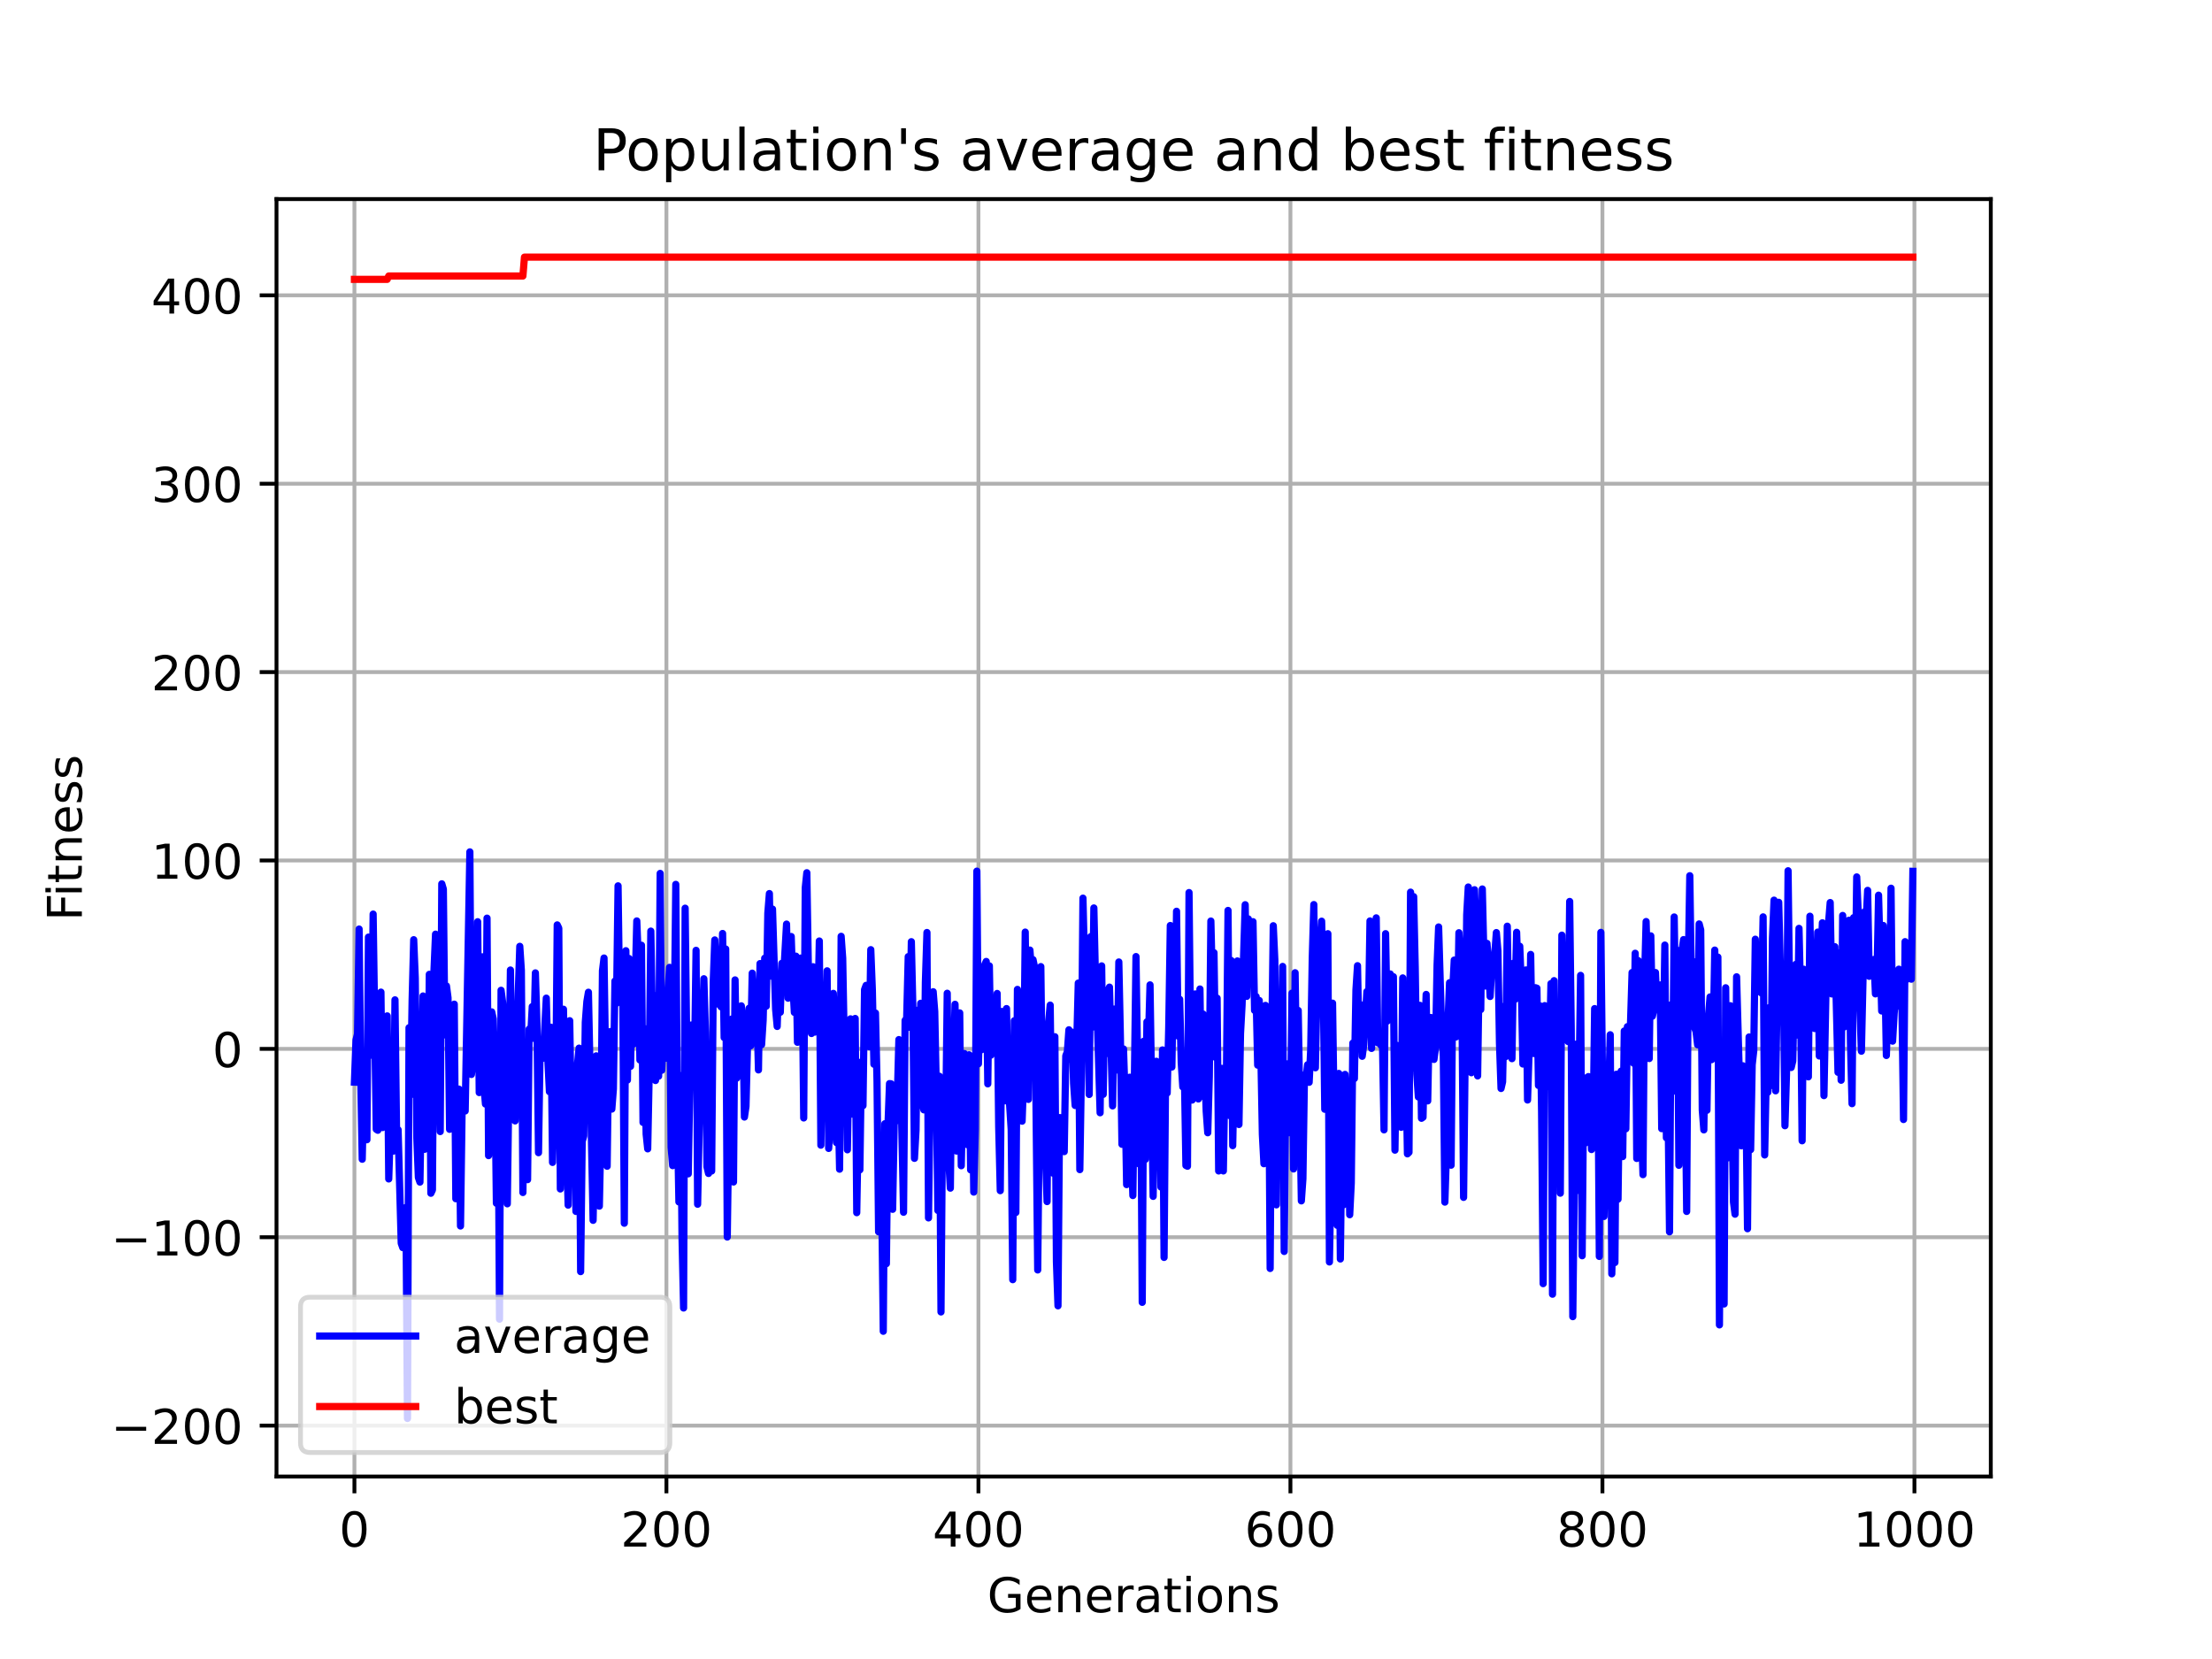 <?xml version="1.0" encoding="utf-8" standalone="no"?>
<!DOCTYPE svg PUBLIC "-//W3C//DTD SVG 1.1//EN"
  "http://www.w3.org/Graphics/SVG/1.1/DTD/svg11.dtd">
<!-- Created with matplotlib (https://matplotlib.org/) -->
<svg height="345.6pt" version="1.1" viewBox="0 0 460.8 345.6" width="460.8pt" xmlns="http://www.w3.org/2000/svg" xmlns:xlink="http://www.w3.org/1999/xlink">
 <defs>
  <style type="text/css">*{stroke-linecap:butt;stroke-linejoin:round;}</style>
 </defs>
 <g id="figure_1">
  <g id="patch_1">
   <path d="M 0 345.6 
L 460.8 345.6 
L 460.8 0 
L 0 0 
z
" style="fill:#ffffff;"/>
  </g>
  <g id="axes_1">
   <g id="patch_2">
    <path d="M 57.6 307.584 
L 414.72 307.584 
L 414.72 41.472 
L 57.6 41.472 
z
" style="fill:#ffffff;"/>
   </g>
   <g id="matplotlib.axis_1">
    <g id="xtick_1">
     <g id="line2d_1">
      <path clip-path="url(#pd016d7fa33)" d="M 73.833 307.584 
L 73.833 41.472 
" style="fill:none;stroke:#b0b0b0;stroke-linecap:square;stroke-width:0.8;"/>
     </g>
     <g id="line2d_2">
      <defs>
       <path d="M 0 0 
L 0 3.5 
" id="m720bd6900e" style="stroke:#000000;stroke-width:0.8;"/>
      </defs>
      <g>
       <use style="stroke:#000000;stroke-width:0.8;" x="73.833" xlink:href="#m720bd6900e" y="307.584"/>
      </g>
     </g>
     <g id="text_1">
      <!-- 0 -->
      <g transform="translate(70.651 322.182)scale(0.1 -0.1)">
       <defs>
        <path d="M 31.781 66.406 
Q 24.172 66.406 20.328 58.906 
Q 16.5 51.422 16.5 36.375 
Q 16.5 21.391 20.328 13.891 
Q 24.172 6.391 31.781 6.391 
Q 39.453 6.391 43.281 13.891 
Q 47.125 21.391 47.125 36.375 
Q 47.125 51.422 43.281 58.906 
Q 39.453 66.406 31.781 66.406 
z
M 31.781 74.219 
Q 44.047 74.219 50.516 64.516 
Q 56.984 54.828 56.984 36.375 
Q 56.984 17.969 50.516 8.266 
Q 44.047 -1.422 31.781 -1.422 
Q 19.531 -1.422 13.062 8.266 
Q 6.594 17.969 6.594 36.375 
Q 6.594 54.828 13.062 64.516 
Q 19.531 74.219 31.781 74.219 
z
" id="DejaVuSans-48"/>
       </defs>
       <use xlink:href="#DejaVuSans-48"/>
      </g>
     </g>
    </g>
    <g id="xtick_2">
     <g id="line2d_3">
      <path clip-path="url(#pd016d7fa33)" d="M 138.829 307.584 
L 138.829 41.472 
" style="fill:none;stroke:#b0b0b0;stroke-linecap:square;stroke-width:0.8;"/>
     </g>
     <g id="line2d_4">
      <g>
       <use style="stroke:#000000;stroke-width:0.8;" x="138.829" xlink:href="#m720bd6900e" y="307.584"/>
      </g>
     </g>
     <g id="text_2">
      <!-- 200 -->
      <g transform="translate(129.285 322.182)scale(0.1 -0.1)">
       <defs>
        <path d="M 19.188 8.297 
L 53.609 8.297 
L 53.609 0 
L 7.328 0 
L 7.328 8.297 
Q 12.938 14.109 22.625 23.891 
Q 32.328 33.688 34.812 36.531 
Q 39.547 41.844 41.422 45.531 
Q 43.312 49.219 43.312 52.781 
Q 43.312 58.594 39.234 62.25 
Q 35.156 65.922 28.609 65.922 
Q 23.969 65.922 18.812 64.312 
Q 13.672 62.703 7.812 59.422 
L 7.812 69.391 
Q 13.766 71.781 18.938 73 
Q 24.125 74.219 28.422 74.219 
Q 39.75 74.219 46.484 68.547 
Q 53.219 62.891 53.219 53.422 
Q 53.219 48.922 51.531 44.891 
Q 49.859 40.875 45.406 35.406 
Q 44.188 33.984 37.641 27.219 
Q 31.109 20.453 19.188 8.297 
z
" id="DejaVuSans-50"/>
       </defs>
       <use xlink:href="#DejaVuSans-50"/>
       <use x="63.623" xlink:href="#DejaVuSans-48"/>
       <use x="127.246" xlink:href="#DejaVuSans-48"/>
      </g>
     </g>
    </g>
    <g id="xtick_3">
     <g id="line2d_5">
      <path clip-path="url(#pd016d7fa33)" d="M 203.825 307.584 
L 203.825 41.472 
" style="fill:none;stroke:#b0b0b0;stroke-linecap:square;stroke-width:0.8;"/>
     </g>
     <g id="line2d_6">
      <g>
       <use style="stroke:#000000;stroke-width:0.8;" x="203.825" xlink:href="#m720bd6900e" y="307.584"/>
      </g>
     </g>
     <g id="text_3">
      <!-- 400 -->
      <g transform="translate(194.281 322.182)scale(0.1 -0.1)">
       <defs>
        <path d="M 37.797 64.312 
L 12.891 25.391 
L 37.797 25.391 
z
M 35.203 72.906 
L 47.609 72.906 
L 47.609 25.391 
L 58.016 25.391 
L 58.016 17.188 
L 47.609 17.188 
L 47.609 0 
L 37.797 0 
L 37.797 17.188 
L 4.891 17.188 
L 4.891 26.703 
z
" id="DejaVuSans-52"/>
       </defs>
       <use xlink:href="#DejaVuSans-52"/>
       <use x="63.623" xlink:href="#DejaVuSans-48"/>
       <use x="127.246" xlink:href="#DejaVuSans-48"/>
      </g>
     </g>
    </g>
    <g id="xtick_4">
     <g id="line2d_7">
      <path clip-path="url(#pd016d7fa33)" d="M 268.82 307.584 
L 268.82 41.472 
" style="fill:none;stroke:#b0b0b0;stroke-linecap:square;stroke-width:0.8;"/>
     </g>
     <g id="line2d_8">
      <g>
       <use style="stroke:#000000;stroke-width:0.8;" x="268.82" xlink:href="#m720bd6900e" y="307.584"/>
      </g>
     </g>
     <g id="text_4">
      <!-- 600 -->
      <g transform="translate(259.277 322.182)scale(0.1 -0.1)">
       <defs>
        <path d="M 33.016 40.375 
Q 26.375 40.375 22.484 35.828 
Q 18.609 31.297 18.609 23.391 
Q 18.609 15.531 22.484 10.953 
Q 26.375 6.391 33.016 6.391 
Q 39.656 6.391 43.531 10.953 
Q 47.406 15.531 47.406 23.391 
Q 47.406 31.297 43.531 35.828 
Q 39.656 40.375 33.016 40.375 
z
M 52.594 71.297 
L 52.594 62.312 
Q 48.875 64.062 45.094 64.984 
Q 41.312 65.922 37.594 65.922 
Q 27.828 65.922 22.672 59.328 
Q 17.531 52.734 16.797 39.406 
Q 19.672 43.656 24.016 45.922 
Q 28.375 48.188 33.594 48.188 
Q 44.578 48.188 50.953 41.516 
Q 57.328 34.859 57.328 23.391 
Q 57.328 12.156 50.688 5.359 
Q 44.047 -1.422 33.016 -1.422 
Q 20.359 -1.422 13.672 8.266 
Q 6.984 17.969 6.984 36.375 
Q 6.984 53.656 15.188 63.938 
Q 23.391 74.219 37.203 74.219 
Q 40.922 74.219 44.703 73.484 
Q 48.484 72.75 52.594 71.297 
z
" id="DejaVuSans-54"/>
       </defs>
       <use xlink:href="#DejaVuSans-54"/>
       <use x="63.623" xlink:href="#DejaVuSans-48"/>
       <use x="127.246" xlink:href="#DejaVuSans-48"/>
      </g>
     </g>
    </g>
    <g id="xtick_5">
     <g id="line2d_9">
      <path clip-path="url(#pd016d7fa33)" d="M 333.816 307.584 
L 333.816 41.472 
" style="fill:none;stroke:#b0b0b0;stroke-linecap:square;stroke-width:0.8;"/>
     </g>
     <g id="line2d_10">
      <g>
       <use style="stroke:#000000;stroke-width:0.8;" x="333.816" xlink:href="#m720bd6900e" y="307.584"/>
      </g>
     </g>
     <g id="text_5">
      <!-- 800 -->
      <g transform="translate(324.273 322.182)scale(0.1 -0.1)">
       <defs>
        <path d="M 31.781 34.625 
Q 24.75 34.625 20.719 30.859 
Q 16.703 27.094 16.703 20.516 
Q 16.703 13.922 20.719 10.156 
Q 24.75 6.391 31.781 6.391 
Q 38.812 6.391 42.859 10.172 
Q 46.922 13.969 46.922 20.516 
Q 46.922 27.094 42.891 30.859 
Q 38.875 34.625 31.781 34.625 
z
M 21.922 38.812 
Q 15.578 40.375 12.031 44.719 
Q 8.5 49.078 8.5 55.328 
Q 8.5 64.062 14.719 69.141 
Q 20.953 74.219 31.781 74.219 
Q 42.672 74.219 48.875 69.141 
Q 55.078 64.062 55.078 55.328 
Q 55.078 49.078 51.531 44.719 
Q 48 40.375 41.703 38.812 
Q 48.828 37.156 52.797 32.312 
Q 56.781 27.484 56.781 20.516 
Q 56.781 9.906 50.312 4.234 
Q 43.844 -1.422 31.781 -1.422 
Q 19.734 -1.422 13.25 4.234 
Q 6.781 9.906 6.781 20.516 
Q 6.781 27.484 10.781 32.312 
Q 14.797 37.156 21.922 38.812 
z
M 18.312 54.391 
Q 18.312 48.734 21.844 45.562 
Q 25.391 42.391 31.781 42.391 
Q 38.141 42.391 41.719 45.562 
Q 45.312 48.734 45.312 54.391 
Q 45.312 60.062 41.719 63.234 
Q 38.141 66.406 31.781 66.406 
Q 25.391 66.406 21.844 63.234 
Q 18.312 60.062 18.312 54.391 
z
" id="DejaVuSans-56"/>
       </defs>
       <use xlink:href="#DejaVuSans-56"/>
       <use x="63.623" xlink:href="#DejaVuSans-48"/>
       <use x="127.246" xlink:href="#DejaVuSans-48"/>
      </g>
     </g>
    </g>
    <g id="xtick_6">
     <g id="line2d_11">
      <path clip-path="url(#pd016d7fa33)" d="M 398.812 307.584 
L 398.812 41.472 
" style="fill:none;stroke:#b0b0b0;stroke-linecap:square;stroke-width:0.8;"/>
     </g>
     <g id="line2d_12">
      <g>
       <use style="stroke:#000000;stroke-width:0.8;" x="398.812" xlink:href="#m720bd6900e" y="307.584"/>
      </g>
     </g>
     <g id="text_6">
      <!-- 1000 -->
      <g transform="translate(386.087 322.182)scale(0.1 -0.1)">
       <defs>
        <path d="M 12.406 8.297 
L 28.516 8.297 
L 28.516 63.922 
L 10.984 60.406 
L 10.984 69.391 
L 28.422 72.906 
L 38.281 72.906 
L 38.281 8.297 
L 54.391 8.297 
L 54.391 0 
L 12.406 0 
z
" id="DejaVuSans-49"/>
       </defs>
       <use xlink:href="#DejaVuSans-49"/>
       <use x="63.623" xlink:href="#DejaVuSans-48"/>
       <use x="127.246" xlink:href="#DejaVuSans-48"/>
       <use x="190.869" xlink:href="#DejaVuSans-48"/>
      </g>
     </g>
    </g>
    <g id="text_7">
     <!-- Generations -->
     <g transform="translate(205.662 335.861)scale(0.1 -0.1)">
      <defs>
       <path d="M 59.516 10.406 
L 59.516 29.984 
L 43.406 29.984 
L 43.406 38.094 
L 69.281 38.094 
L 69.281 6.781 
Q 63.578 2.734 56.688 0.656 
Q 49.812 -1.422 42 -1.422 
Q 24.906 -1.422 15.25 8.562 
Q 5.609 18.562 5.609 36.375 
Q 5.609 54.25 15.25 64.234 
Q 24.906 74.219 42 74.219 
Q 49.125 74.219 55.547 72.453 
Q 61.969 70.703 67.391 67.281 
L 67.391 56.781 
Q 61.922 61.422 55.766 63.766 
Q 49.609 66.109 42.828 66.109 
Q 29.438 66.109 22.719 58.641 
Q 16.016 51.172 16.016 36.375 
Q 16.016 21.625 22.719 14.156 
Q 29.438 6.688 42.828 6.688 
Q 48.047 6.688 52.141 7.594 
Q 56.25 8.5 59.516 10.406 
z
" id="DejaVuSans-71"/>
       <path d="M 56.203 29.594 
L 56.203 25.203 
L 14.891 25.203 
Q 15.484 15.922 20.484 11.062 
Q 25.484 6.203 34.422 6.203 
Q 39.594 6.203 44.453 7.469 
Q 49.312 8.734 54.109 11.281 
L 54.109 2.781 
Q 49.266 0.734 44.188 -0.344 
Q 39.109 -1.422 33.891 -1.422 
Q 20.797 -1.422 13.156 6.188 
Q 5.516 13.812 5.516 26.812 
Q 5.516 40.234 12.766 48.109 
Q 20.016 56 32.328 56 
Q 43.359 56 49.781 48.891 
Q 56.203 41.797 56.203 29.594 
z
M 47.219 32.234 
Q 47.125 39.594 43.094 43.984 
Q 39.062 48.391 32.422 48.391 
Q 24.906 48.391 20.391 44.141 
Q 15.875 39.891 15.188 32.172 
z
" id="DejaVuSans-101"/>
       <path d="M 54.891 33.016 
L 54.891 0 
L 45.906 0 
L 45.906 32.719 
Q 45.906 40.484 42.875 44.328 
Q 39.844 48.188 33.797 48.188 
Q 26.516 48.188 22.312 43.547 
Q 18.109 38.922 18.109 30.906 
L 18.109 0 
L 9.078 0 
L 9.078 54.688 
L 18.109 54.688 
L 18.109 46.188 
Q 21.344 51.125 25.703 53.562 
Q 30.078 56 35.797 56 
Q 45.219 56 50.047 50.172 
Q 54.891 44.344 54.891 33.016 
z
" id="DejaVuSans-110"/>
       <path d="M 41.109 46.297 
Q 39.594 47.172 37.812 47.578 
Q 36.031 48 33.891 48 
Q 26.266 48 22.188 43.047 
Q 18.109 38.094 18.109 28.812 
L 18.109 0 
L 9.078 0 
L 9.078 54.688 
L 18.109 54.688 
L 18.109 46.188 
Q 20.953 51.172 25.484 53.578 
Q 30.031 56 36.531 56 
Q 37.453 56 38.578 55.875 
Q 39.703 55.766 41.062 55.516 
z
" id="DejaVuSans-114"/>
       <path d="M 34.281 27.484 
Q 23.391 27.484 19.188 25 
Q 14.984 22.516 14.984 16.5 
Q 14.984 11.719 18.141 8.906 
Q 21.297 6.109 26.703 6.109 
Q 34.188 6.109 38.703 11.406 
Q 43.219 16.703 43.219 25.484 
L 43.219 27.484 
z
M 52.203 31.203 
L 52.203 0 
L 43.219 0 
L 43.219 8.297 
Q 40.141 3.328 35.547 0.953 
Q 30.953 -1.422 24.312 -1.422 
Q 15.922 -1.422 10.953 3.297 
Q 6 8.016 6 15.922 
Q 6 25.141 12.172 29.828 
Q 18.359 34.516 30.609 34.516 
L 43.219 34.516 
L 43.219 35.406 
Q 43.219 41.609 39.141 45 
Q 35.062 48.391 27.688 48.391 
Q 23 48.391 18.547 47.266 
Q 14.109 46.141 10.016 43.891 
L 10.016 52.203 
Q 14.938 54.109 19.578 55.047 
Q 24.219 56 28.609 56 
Q 40.484 56 46.344 49.844 
Q 52.203 43.703 52.203 31.203 
z
" id="DejaVuSans-97"/>
       <path d="M 18.312 70.219 
L 18.312 54.688 
L 36.812 54.688 
L 36.812 47.703 
L 18.312 47.703 
L 18.312 18.016 
Q 18.312 11.328 20.141 9.422 
Q 21.969 7.516 27.594 7.516 
L 36.812 7.516 
L 36.812 0 
L 27.594 0 
Q 17.188 0 13.234 3.875 
Q 9.281 7.766 9.281 18.016 
L 9.281 47.703 
L 2.688 47.703 
L 2.688 54.688 
L 9.281 54.688 
L 9.281 70.219 
z
" id="DejaVuSans-116"/>
       <path d="M 9.422 54.688 
L 18.406 54.688 
L 18.406 0 
L 9.422 0 
z
M 9.422 75.984 
L 18.406 75.984 
L 18.406 64.594 
L 9.422 64.594 
z
" id="DejaVuSans-105"/>
       <path d="M 30.609 48.391 
Q 23.391 48.391 19.188 42.75 
Q 14.984 37.109 14.984 27.297 
Q 14.984 17.484 19.156 11.844 
Q 23.344 6.203 30.609 6.203 
Q 37.797 6.203 41.984 11.859 
Q 46.188 17.531 46.188 27.297 
Q 46.188 37.016 41.984 42.703 
Q 37.797 48.391 30.609 48.391 
z
M 30.609 56 
Q 42.328 56 49.016 48.375 
Q 55.719 40.766 55.719 27.297 
Q 55.719 13.875 49.016 6.219 
Q 42.328 -1.422 30.609 -1.422 
Q 18.844 -1.422 12.172 6.219 
Q 5.516 13.875 5.516 27.297 
Q 5.516 40.766 12.172 48.375 
Q 18.844 56 30.609 56 
z
" id="DejaVuSans-111"/>
       <path d="M 44.281 53.078 
L 44.281 44.578 
Q 40.484 46.531 36.375 47.5 
Q 32.281 48.484 27.875 48.484 
Q 21.188 48.484 17.844 46.438 
Q 14.5 44.391 14.5 40.281 
Q 14.5 37.156 16.891 35.375 
Q 19.281 33.594 26.516 31.984 
L 29.594 31.297 
Q 39.156 29.25 43.188 25.516 
Q 47.219 21.781 47.219 15.094 
Q 47.219 7.469 41.188 3.016 
Q 35.156 -1.422 24.609 -1.422 
Q 20.219 -1.422 15.453 -0.562 
Q 10.688 0.297 5.422 2 
L 5.422 11.281 
Q 10.406 8.688 15.234 7.391 
Q 20.062 6.109 24.812 6.109 
Q 31.156 6.109 34.562 8.281 
Q 37.984 10.453 37.984 14.406 
Q 37.984 18.062 35.516 20.016 
Q 33.062 21.969 24.703 23.781 
L 21.578 24.516 
Q 13.234 26.266 9.516 29.906 
Q 5.812 33.547 5.812 39.891 
Q 5.812 47.609 11.281 51.797 
Q 16.75 56 26.812 56 
Q 31.781 56 36.172 55.266 
Q 40.578 54.547 44.281 53.078 
z
" id="DejaVuSans-115"/>
      </defs>
      <use xlink:href="#DejaVuSans-71"/>
      <use x="77.49" xlink:href="#DejaVuSans-101"/>
      <use x="139.014" xlink:href="#DejaVuSans-110"/>
      <use x="202.393" xlink:href="#DejaVuSans-101"/>
      <use x="263.916" xlink:href="#DejaVuSans-114"/>
      <use x="305.029" xlink:href="#DejaVuSans-97"/>
      <use x="366.309" xlink:href="#DejaVuSans-116"/>
      <use x="405.518" xlink:href="#DejaVuSans-105"/>
      <use x="433.301" xlink:href="#DejaVuSans-111"/>
      <use x="494.482" xlink:href="#DejaVuSans-110"/>
      <use x="557.861" xlink:href="#DejaVuSans-115"/>
     </g>
    </g>
   </g>
   <g id="matplotlib.axis_2">
    <g id="ytick_1">
     <g id="line2d_13">
      <path clip-path="url(#pd016d7fa33)" d="M 57.6 296.981 
L 414.72 296.981 
" style="fill:none;stroke:#b0b0b0;stroke-linecap:square;stroke-width:0.8;"/>
     </g>
     <g id="line2d_14">
      <defs>
       <path d="M 0 0 
L -3.5 0 
" id="mafd2d6b81b" style="stroke:#000000;stroke-width:0.8;"/>
      </defs>
      <g>
       <use style="stroke:#000000;stroke-width:0.8;" x="57.6" xlink:href="#mafd2d6b81b" y="296.981"/>
      </g>
     </g>
     <g id="text_8">
      <!-- −200 -->
      <g transform="translate(23.133 300.78)scale(0.1 -0.1)">
       <defs>
        <path d="M 10.594 35.5 
L 73.188 35.5 
L 73.188 27.203 
L 10.594 27.203 
z
" id="DejaVuSans-8722"/>
       </defs>
       <use xlink:href="#DejaVuSans-8722"/>
       <use x="83.789" xlink:href="#DejaVuSans-50"/>
       <use x="147.412" xlink:href="#DejaVuSans-48"/>
       <use x="211.035" xlink:href="#DejaVuSans-48"/>
      </g>
     </g>
    </g>
    <g id="ytick_2">
     <g id="line2d_15">
      <path clip-path="url(#pd016d7fa33)" d="M 57.6 257.738 
L 414.72 257.738 
" style="fill:none;stroke:#b0b0b0;stroke-linecap:square;stroke-width:0.8;"/>
     </g>
     <g id="line2d_16">
      <g>
       <use style="stroke:#000000;stroke-width:0.8;" x="57.6" xlink:href="#mafd2d6b81b" y="257.738"/>
      </g>
     </g>
     <g id="text_9">
      <!-- −100 -->
      <g transform="translate(23.133 261.537)scale(0.1 -0.1)">
       <use xlink:href="#DejaVuSans-8722"/>
       <use x="83.789" xlink:href="#DejaVuSans-49"/>
       <use x="147.412" xlink:href="#DejaVuSans-48"/>
       <use x="211.035" xlink:href="#DejaVuSans-48"/>
      </g>
     </g>
    </g>
    <g id="ytick_3">
     <g id="line2d_17">
      <path clip-path="url(#pd016d7fa33)" d="M 57.6 218.495 
L 414.72 218.495 
" style="fill:none;stroke:#b0b0b0;stroke-linecap:square;stroke-width:0.8;"/>
     </g>
     <g id="line2d_18">
      <g>
       <use style="stroke:#000000;stroke-width:0.8;" x="57.6" xlink:href="#mafd2d6b81b" y="218.495"/>
      </g>
     </g>
     <g id="text_10">
      <!-- 0 -->
      <g transform="translate(44.237 222.294)scale(0.1 -0.1)">
       <use xlink:href="#DejaVuSans-48"/>
      </g>
     </g>
    </g>
    <g id="ytick_4">
     <g id="line2d_19">
      <path clip-path="url(#pd016d7fa33)" d="M 57.6 179.252 
L 414.72 179.252 
" style="fill:none;stroke:#b0b0b0;stroke-linecap:square;stroke-width:0.8;"/>
     </g>
     <g id="line2d_20">
      <g>
       <use style="stroke:#000000;stroke-width:0.8;" x="57.6" xlink:href="#mafd2d6b81b" y="179.252"/>
      </g>
     </g>
     <g id="text_11">
      <!-- 100 -->
      <g transform="translate(31.512 183.051)scale(0.1 -0.1)">
       <use xlink:href="#DejaVuSans-49"/>
       <use x="63.623" xlink:href="#DejaVuSans-48"/>
       <use x="127.246" xlink:href="#DejaVuSans-48"/>
      </g>
     </g>
    </g>
    <g id="ytick_5">
     <g id="line2d_21">
      <path clip-path="url(#pd016d7fa33)" d="M 57.6 140.009 
L 414.72 140.009 
" style="fill:none;stroke:#b0b0b0;stroke-linecap:square;stroke-width:0.8;"/>
     </g>
     <g id="line2d_22">
      <g>
       <use style="stroke:#000000;stroke-width:0.8;" x="57.6" xlink:href="#mafd2d6b81b" y="140.009"/>
      </g>
     </g>
     <g id="text_12">
      <!-- 200 -->
      <g transform="translate(31.512 143.808)scale(0.1 -0.1)">
       <use xlink:href="#DejaVuSans-50"/>
       <use x="63.623" xlink:href="#DejaVuSans-48"/>
       <use x="127.246" xlink:href="#DejaVuSans-48"/>
      </g>
     </g>
    </g>
    <g id="ytick_6">
     <g id="line2d_23">
      <path clip-path="url(#pd016d7fa33)" d="M 57.6 100.766 
L 414.72 100.766 
" style="fill:none;stroke:#b0b0b0;stroke-linecap:square;stroke-width:0.8;"/>
     </g>
     <g id="line2d_24">
      <g>
       <use style="stroke:#000000;stroke-width:0.8;" x="57.6" xlink:href="#mafd2d6b81b" y="100.766"/>
      </g>
     </g>
     <g id="text_13">
      <!-- 300 -->
      <g transform="translate(31.512 104.565)scale(0.1 -0.1)">
       <defs>
        <path d="M 40.578 39.312 
Q 47.656 37.797 51.625 33 
Q 55.609 28.219 55.609 21.188 
Q 55.609 10.406 48.188 4.484 
Q 40.766 -1.422 27.094 -1.422 
Q 22.516 -1.422 17.656 -0.516 
Q 12.797 0.391 7.625 2.203 
L 7.625 11.719 
Q 11.719 9.328 16.594 8.109 
Q 21.484 6.891 26.812 6.891 
Q 36.078 6.891 40.938 10.547 
Q 45.797 14.203 45.797 21.188 
Q 45.797 27.641 41.281 31.266 
Q 36.766 34.906 28.719 34.906 
L 20.219 34.906 
L 20.219 43.016 
L 29.109 43.016 
Q 36.375 43.016 40.234 45.922 
Q 44.094 48.828 44.094 54.297 
Q 44.094 59.906 40.109 62.906 
Q 36.141 65.922 28.719 65.922 
Q 24.656 65.922 20.016 65.031 
Q 15.375 64.156 9.812 62.312 
L 9.812 71.094 
Q 15.438 72.656 20.344 73.438 
Q 25.25 74.219 29.594 74.219 
Q 40.828 74.219 47.359 69.109 
Q 53.906 64.016 53.906 55.328 
Q 53.906 49.266 50.438 45.094 
Q 46.969 40.922 40.578 39.312 
z
" id="DejaVuSans-51"/>
       </defs>
       <use xlink:href="#DejaVuSans-51"/>
       <use x="63.623" xlink:href="#DejaVuSans-48"/>
       <use x="127.246" xlink:href="#DejaVuSans-48"/>
      </g>
     </g>
    </g>
    <g id="ytick_7">
     <g id="line2d_25">
      <path clip-path="url(#pd016d7fa33)" d="M 57.6 61.523 
L 414.72 61.523 
" style="fill:none;stroke:#b0b0b0;stroke-linecap:square;stroke-width:0.8;"/>
     </g>
     <g id="line2d_26">
      <g>
       <use style="stroke:#000000;stroke-width:0.8;" x="57.6" xlink:href="#mafd2d6b81b" y="61.523"/>
      </g>
     </g>
     <g id="text_14">
      <!-- 400 -->
      <g transform="translate(31.512 65.322)scale(0.1 -0.1)">
       <use xlink:href="#DejaVuSans-52"/>
       <use x="63.623" xlink:href="#DejaVuSans-48"/>
       <use x="127.246" xlink:href="#DejaVuSans-48"/>
      </g>
     </g>
    </g>
    <g id="text_15">
     <!-- Fitness -->
     <g transform="translate(17.053 191.845)rotate(-90)scale(0.1 -0.1)">
      <defs>
       <path d="M 9.812 72.906 
L 51.703 72.906 
L 51.703 64.594 
L 19.672 64.594 
L 19.672 43.109 
L 48.578 43.109 
L 48.578 34.812 
L 19.672 34.812 
L 19.672 0 
L 9.812 0 
z
" id="DejaVuSans-70"/>
      </defs>
      <use xlink:href="#DejaVuSans-70"/>
      <use x="50.27" xlink:href="#DejaVuSans-105"/>
      <use x="78.053" xlink:href="#DejaVuSans-116"/>
      <use x="117.262" xlink:href="#DejaVuSans-110"/>
      <use x="180.641" xlink:href="#DejaVuSans-101"/>
      <use x="242.164" xlink:href="#DejaVuSans-115"/>
      <use x="294.264" xlink:href="#DejaVuSans-115"/>
     </g>
    </g>
   </g>
   <g id="line2d_27">
    <path clip-path="url(#pd016d7fa33)" d="M 73.833 225.429 
L 74.158 216.657 
L 74.483 215.41 
L 74.808 193.538 
L 75.133 223.823 
L 75.458 241.49 
L 75.783 226.706 
L 76.108 222.224 
L 76.433 237.429 
L 76.758 195.218 
L 77.083 200.34 
L 77.408 219.812 
L 77.732 190.421 
L 78.382 235.243 
L 78.707 235.455 
L 79.357 206.677 
L 79.682 234.896 
L 80.332 215.786 
L 80.657 211.627 
L 80.982 245.596 
L 81.307 235.543 
L 81.632 229.064 
L 81.957 239.792 
L 82.282 208.288 
L 82.607 235.322 
L 82.932 235.344 
L 83.582 258.985 
L 83.907 259.907 
L 84.232 258.483 
L 84.557 251.53 
L 84.882 295.488 
L 85.207 214.089 
L 85.532 228.08 
L 85.857 208.159 
L 86.182 195.76 
L 86.507 203.751 
L 86.832 237.048 
L 87.157 245.3 
L 87.482 246.25 
L 88.132 207.479 
L 88.457 239.42 
L 88.782 239.128 
L 89.107 237.64 
L 89.432 202.974 
L 89.757 248.579 
L 90.082 247.892 
L 90.407 202.146 
L 90.732 194.602 
L 91.382 217.57 
L 91.707 235.724 
L 92.032 184.115 
L 92.357 185.217 
L 92.682 215.59 
L 93.007 205.39 
L 93.331 207.845 
L 93.656 235.256 
L 93.981 212.337 
L 94.306 226.125 
L 94.631 209.187 
L 94.956 249.715 
L 95.281 235.335 
L 95.606 226.886 
L 95.931 255.399 
L 96.256 231.572 
L 96.581 228.163 
L 96.906 231.436 
L 97.881 177.461 
L 98.206 223.829 
L 98.531 221.457 
L 98.856 206.841 
L 99.181 216.068 
L 99.506 192.013 
L 99.831 227.606 
L 100.156 200.477 
L 100.481 199.325 
L 100.806 226.22 
L 101.131 229.991 
L 101.456 191.267 
L 101.781 240.735 
L 102.106 218.557 
L 102.431 210.792 
L 102.756 212.26 
L 103.081 223.192 
L 103.406 250.655 
L 103.731 222.431 
L 104.056 274.805 
L 104.381 206.294 
L 104.706 208.778 
L 105.031 213.668 
L 105.356 212.878 
L 105.681 250.775 
L 106.331 202.076 
L 106.656 226.699 
L 106.981 209.227 
L 107.306 233.506 
L 107.956 206.99 
L 108.281 197.138 
L 108.606 202.127 
L 108.931 248.421 
L 109.255 220.024 
L 109.58 228.885 
L 109.905 245.741 
L 110.23 214.383 
L 110.555 215.701 
L 110.88 209.691 
L 111.205 216.31 
L 111.53 202.67 
L 111.855 213.196 
L 112.18 240.125 
L 112.505 218.988 
L 112.83 220.571 
L 113.155 220.437 
L 113.805 207.932 
L 114.13 220.786 
L 114.455 227.418 
L 114.78 213.996 
L 115.105 242.152 
L 115.43 229.266 
L 115.755 229.098 
L 116.08 192.675 
L 116.405 193.363 
L 116.73 247.682 
L 117.055 216.995 
L 117.38 210.243 
L 117.705 227.149 
L 118.355 251.051 
L 118.68 212.63 
L 119.005 231.785 
L 119.33 240.589 
L 119.655 233.851 
L 119.98 252.361 
L 120.305 221.692 
L 120.63 218.347 
L 120.955 264.902 
L 121.28 237.778 
L 121.605 236.644 
L 121.93 212.955 
L 122.255 208.634 
L 122.58 206.704 
L 123.555 254.216 
L 124.205 219.95 
L 124.53 246.829 
L 124.855 251.262 
L 125.179 235.787 
L 125.504 202.219 
L 125.829 199.575 
L 126.479 242.951 
L 126.804 218.049 
L 127.129 214.894 
L 127.454 231.042 
L 127.779 226.85 
L 128.104 204.369 
L 128.429 209.009 
L 128.754 184.536 
L 129.079 208.784 
L 129.404 200.844 
L 129.729 205.654 
L 130.054 254.824 
L 130.379 198.048 
L 130.704 224.999 
L 131.029 199.671 
L 131.354 222.138 
L 131.679 206.724 
L 132.004 217.481 
L 132.654 191.848 
L 132.979 200.139 
L 133.304 220.817 
L 133.629 196.906 
L 133.954 233.824 
L 134.279 214.274 
L 134.604 236.265 
L 134.929 239.327 
L 135.254 222.772 
L 135.579 193.968 
L 135.904 212.311 
L 136.229 207.325 
L 136.554 225.091 
L 136.879 215.729 
L 137.204 224.193 
L 137.529 181.947 
L 137.854 222.959 
L 138.504 208.657 
L 138.829 220.441 
L 139.154 206.812 
L 139.479 201.518 
L 139.804 238.983 
L 140.129 242.821 
L 140.779 184.231 
L 141.103 232.789 
L 141.428 250.382 
L 141.753 224.055 
L 142.078 257.729 
L 142.403 272.479 
L 142.728 189.192 
L 143.378 244.53 
L 143.703 225.796 
L 144.028 213.528 
L 144.353 222.558 
L 144.678 221.017 
L 145.003 197.97 
L 145.328 250.863 
L 145.978 219.148 
L 146.303 214.917 
L 146.628 203.893 
L 146.953 214.995 
L 147.278 243.081 
L 147.603 244.454 
L 147.928 235.961 
L 148.253 243.938 
L 148.578 204.629 
L 148.903 195.807 
L 149.553 209.166 
L 149.878 203.322 
L 150.203 209.735 
L 150.528 194.461 
L 150.853 216.146 
L 151.178 197.695 
L 151.503 257.695 
L 151.828 233.828 
L 152.153 235.296 
L 152.478 212.272 
L 152.803 246.234 
L 153.128 204.133 
L 153.453 224.615 
L 153.778 214.782 
L 154.103 211.163 
L 154.428 209.536 
L 154.753 212.663 
L 155.078 232.698 
L 155.403 230.466 
L 155.728 217.465 
L 156.053 210.039 
L 156.378 217.863 
L 156.703 202.729 
L 157.027 208.499 
L 157.352 206.983 
L 157.677 210.594 
L 158.002 222.882 
L 158.327 200.734 
L 158.652 217.633 
L 158.977 212.53 
L 159.302 199.609 
L 159.627 209.61 
L 159.952 190.212 
L 160.277 186.147 
L 160.602 203.331 
L 160.927 189.377 
L 161.577 210.276 
L 161.902 213.827 
L 162.227 203.906 
L 162.552 210.869 
L 162.877 200.678 
L 163.202 203.904 
L 163.852 192.505 
L 164.177 207.942 
L 164.502 196.215 
L 164.827 195.096 
L 165.152 205.056 
L 165.477 210.901 
L 165.802 199.181 
L 166.127 217.126 
L 166.452 200.218 
L 166.777 199.593 
L 167.102 201.88 
L 167.427 232.889 
L 167.752 184.92 
L 168.077 181.805 
L 168.402 202.102 
L 168.727 212.439 
L 169.052 215.299 
L 169.377 201.389 
L 169.702 215.014 
L 170.027 208.338 
L 170.352 211.911 
L 170.677 196.031 
L 171.002 238.562 
L 171.327 216.611 
L 171.652 217.404 
L 171.977 215.365 
L 172.302 202.24 
L 172.627 239.236 
L 172.951 234.118 
L 173.276 230.952 
L 173.601 206.936 
L 173.926 213.646 
L 174.251 238.025 
L 174.576 228.171 
L 174.901 243.563 
L 175.226 195.05 
L 175.551 199.635 
L 175.876 217.451 
L 176.201 214.421 
L 176.526 239.523 
L 176.851 220.351 
L 177.176 212.244 
L 177.501 232.081 
L 177.826 228.269 
L 178.151 212.167 
L 178.476 252.623 
L 178.801 233.819 
L 179.126 243.7 
L 179.451 221.202 
L 179.776 230.328 
L 180.101 206.145 
L 180.426 205.271 
L 180.751 213.687 
L 181.076 218.066 
L 181.401 197.834 
L 181.726 206.189 
L 182.051 221.696 
L 182.376 211.033 
L 182.701 225.303 
L 183.026 256.614 
L 183.351 239.432 
L 183.676 249.869 
L 184.001 277.329 
L 184.326 234.097 
L 184.651 263.246 
L 184.976 234.599 
L 185.301 225.733 
L 185.626 225.775 
L 185.951 251.92 
L 186.276 234.225 
L 186.601 232.898 
L 186.926 228.757 
L 187.251 216.565 
L 187.576 221.144 
L 188.226 252.532 
L 188.55 212.569 
L 188.875 212.14 
L 189.2 199.282 
L 189.525 214.007 
L 189.85 196.172 
L 190.175 210.374 
L 190.5 241.305 
L 190.825 235.442 
L 191.15 210.449 
L 191.475 225.884 
L 191.8 209.009 
L 192.125 229.35 
L 192.45 231.197 
L 192.775 204.591 
L 193.1 194.256 
L 193.425 253.709 
L 193.75 228.672 
L 194.075 212.492 
L 194.4 206.597 
L 194.725 210.733 
L 195.05 226.797 
L 195.375 252.158 
L 195.7 224.198 
L 196.025 273.302 
L 196.35 232.299 
L 196.675 239.13 
L 197 234.257 
L 197.325 206.916 
L 197.65 241.976 
L 197.975 247.514 
L 198.3 218.727 
L 198.625 221.877 
L 198.95 209.213 
L 199.275 239.787 
L 199.6 221.964 
L 199.925 211.006 
L 200.25 242.844 
L 200.575 227.643 
L 200.9 219.476 
L 201.225 221.25 
L 201.55 238.472 
L 201.875 219.729 
L 202.2 243.708 
L 202.525 220.936 
L 202.85 248.333 
L 203.175 235.306 
L 203.5 181.472 
L 203.825 221.616 
L 204.15 207.794 
L 204.474 218.679 
L 204.799 216.172 
L 205.124 200.989 
L 205.449 200.288 
L 205.774 225.785 
L 206.099 201.207 
L 206.424 219.81 
L 206.749 213.854 
L 207.074 210.529 
L 207.399 212.153 
L 207.724 206.956 
L 208.049 234.795 
L 208.374 248.038 
L 208.699 210.71 
L 209.024 215.504 
L 209.349 229.317 
L 209.674 210.105 
L 209.999 227.614 
L 210.324 230.163 
L 210.649 235.284 
L 210.974 266.577 
L 211.299 212.637 
L 211.624 252.583 
L 211.949 206.111 
L 212.274 219.844 
L 212.599 206.837 
L 212.924 233.563 
L 213.249 224.31 
L 213.574 194.172 
L 213.899 220.012 
L 214.224 229.026 
L 214.549 197.92 
L 214.874 202.089 
L 215.199 199.913 
L 215.524 201.498 
L 216.174 264.556 
L 216.824 201.364 
L 217.149 228.136 
L 217.799 240.603 
L 218.124 250.31 
L 218.449 212.966 
L 218.774 209.386 
L 219.099 236.196 
L 219.424 244.421 
L 219.749 215.965 
L 220.074 262.872 
L 220.398 272.025 
L 220.723 232.816 
L 221.048 232.855 
L 221.698 239.905 
L 222.023 219.933 
L 222.348 219.112 
L 222.673 214.525 
L 222.998 220.676 
L 223.323 215.019 
L 223.648 225.703 
L 223.973 230.294 
L 224.623 204.79 
L 224.948 243.655 
L 225.273 223.412 
L 225.598 187.101 
L 225.923 200.39 
L 226.248 196.101 
L 226.573 205.97 
L 226.898 227.999 
L 227.223 195.108 
L 227.548 213.986 
L 227.873 189.143 
L 228.198 203.547 
L 228.523 210.149 
L 229.173 231.809 
L 229.498 201.21 
L 229.823 227.973 
L 230.148 206.28 
L 230.473 216.544 
L 230.798 219.461 
L 231.123 205.637 
L 231.773 230.377 
L 232.098 210.203 
L 232.423 210.729 
L 232.748 222.895 
L 233.073 200.397 
L 233.398 216.06 
L 233.723 238.374 
L 234.048 218.517 
L 234.373 228.459 
L 234.698 246.776 
L 235.023 231.594 
L 235.348 224.405 
L 235.673 239.409 
L 235.998 249.055 
L 236.647 199.272 
L 237.297 242.474 
L 237.622 222.008 
L 237.947 271.304 
L 238.272 216.902 
L 238.597 241.513 
L 238.922 212.87 
L 239.247 216.43 
L 239.572 205.166 
L 240.222 249.225 
L 240.547 223.989 
L 240.872 221.084 
L 241.197 232.169 
L 241.522 225.311 
L 241.847 247.278 
L 242.172 218.72 
L 242.497 261.941 
L 242.822 222.786 
L 243.147 227.693 
L 243.472 213.86 
L 243.797 192.798 
L 244.122 222.284 
L 244.447 202.936 
L 244.772 215.271 
L 245.097 189.832 
L 245.422 215.834 
L 245.747 208.17 
L 246.072 221.411 
L 246.397 226.423 
L 246.722 223.127 
L 247.047 242.783 
L 247.372 242.947 
L 247.697 185.936 
L 248.022 216.617 
L 248.347 229.162 
L 248.672 213.781 
L 248.997 207.054 
L 249.322 221.07 
L 249.647 228.935 
L 249.972 206.026 
L 250.297 228.37 
L 250.622 211.245 
L 251.272 231.476 
L 251.597 235.975 
L 251.922 224.243 
L 252.246 191.871 
L 252.571 205.232 
L 252.896 198.463 
L 253.221 220.279 
L 253.546 207.936 
L 253.871 243.932 
L 254.521 222.558 
L 254.846 243.929 
L 255.171 223.796 
L 255.496 223.415 
L 255.821 189.66 
L 256.146 232.389 
L 256.471 200.079 
L 256.796 238.659 
L 257.121 221.816 
L 257.446 228.119 
L 257.771 200.18 
L 258.096 234.253 
L 258.421 215.337 
L 258.746 209.356 
L 259.396 188.469 
L 259.721 207.565 
L 260.046 191.421 
L 260.371 200.625 
L 260.696 194.898 
L 261.021 192.005 
L 261.346 210.487 
L 261.671 207.597 
L 261.996 221.89 
L 262.321 208.417 
L 262.646 218.765 
L 262.971 236.315 
L 263.296 242.423 
L 263.621 209.444 
L 263.946 221.147 
L 264.271 217.816 
L 264.596 264.247 
L 264.921 216.944 
L 265.246 192.849 
L 265.571 200.038 
L 265.896 250.994 
L 266.221 207.11 
L 266.546 237.379 
L 267.196 201.328 
L 267.521 260.701 
L 267.846 225.817 
L 268.17 221.62 
L 268.495 235.956 
L 268.82 233.831 
L 269.145 206.89 
L 269.47 243.513 
L 269.795 202.642 
L 270.12 224.672 
L 270.445 210.496 
L 271.095 250.165 
L 271.42 245.565 
L 271.745 223.902 
L 272.07 224.805 
L 272.395 221.806 
L 272.72 225.463 
L 273.045 218.612 
L 273.37 199.461 
L 273.695 188.439 
L 274.02 222.44 
L 274.345 206.642 
L 274.67 207.269 
L 274.995 197.435 
L 275.32 191.902 
L 275.645 204.002 
L 275.97 231.077 
L 276.295 229.837 
L 276.62 194.507 
L 276.945 262.889 
L 277.27 244.235 
L 277.595 208.976 
L 277.92 231.664 
L 278.245 225.442 
L 278.57 255.259 
L 278.895 223.618 
L 279.22 262.271 
L 279.545 236.048 
L 279.87 250.996 
L 280.195 223.819 
L 280.52 229.752 
L 280.845 228.748 
L 281.17 253.049 
L 281.495 246.436 
L 281.82 217.294 
L 282.145 224.68 
L 282.47 206.194 
L 282.795 201.17 
L 283.12 218.235 
L 283.445 209.291 
L 283.769 220.043 
L 284.094 217.696 
L 284.744 206.571 
L 285.069 211.908 
L 285.394 191.853 
L 285.719 218.402 
L 286.044 204.816 
L 286.369 207.469 
L 286.694 191.209 
L 287.019 217.239 
L 287.344 216.667 
L 287.669 217.749 
L 287.994 217.15 
L 288.319 235.37 
L 288.644 194.499 
L 288.969 212.725 
L 289.294 211.532 
L 289.619 202.899 
L 289.944 207.669 
L 290.269 203.469 
L 290.594 239.597 
L 290.919 217.732 
L 291.244 219.086 
L 291.894 234.843 
L 292.219 203.721 
L 292.544 221.049 
L 292.869 221.998 
L 293.194 240.368 
L 293.519 240.047 
L 293.844 185.851 
L 294.169 222.545 
L 294.494 186.786 
L 294.819 201.615 
L 295.144 223.713 
L 295.469 228.513 
L 295.794 209.429 
L 296.119 232.957 
L 296.444 232.731 
L 296.769 216.945 
L 297.094 207.16 
L 297.419 229.337 
L 297.744 212.751 
L 298.069 211.963 
L 298.394 218.823 
L 298.719 220.701 
L 299.044 218.257 
L 299.369 201.058 
L 299.693 193.104 
L 300.343 215.315 
L 300.668 220.002 
L 300.993 250.421 
L 301.318 240.204 
L 301.643 212.863 
L 301.968 204.719 
L 302.293 242.733 
L 302.618 206.423 
L 302.943 200 
L 303.268 216.038 
L 303.593 213.942 
L 303.918 194.305 
L 304.243 199.982 
L 304.568 211.716 
L 304.893 249.433 
L 305.543 190.551 
L 305.868 184.781 
L 306.193 210.391 
L 306.518 223.47 
L 306.843 218.1 
L 307.168 185.346 
L 307.493 193.366 
L 307.818 224.132 
L 308.143 201.436 
L 308.468 210.31 
L 308.793 185.194 
L 309.118 198.984 
L 309.443 205.406 
L 309.768 196.526 
L 310.093 200.475 
L 310.418 207.585 
L 310.743 201.887 
L 311.068 201.046 
L 311.393 198.711 
L 311.718 194.274 
L 312.043 198.073 
L 312.368 217.343 
L 312.693 226.75 
L 313.018 225.359 
L 313.343 209.603 
L 313.668 220.112 
L 313.993 192.942 
L 314.318 214.183 
L 314.643 218.106 
L 314.968 220.541 
L 315.293 200.652 
L 315.617 208.181 
L 315.942 194.215 
L 316.267 204.269 
L 316.592 197.121 
L 316.917 205.133 
L 317.242 221.651 
L 317.567 206.398 
L 317.892 202.055 
L 318.217 229.152 
L 318.542 218.927 
L 318.867 198.829 
L 319.192 218.696 
L 319.517 219.47 
L 319.842 205.753 
L 320.167 205.862 
L 320.492 226.12 
L 320.817 209.532 
L 321.142 231.697 
L 321.467 267.409 
L 321.792 209.484 
L 322.117 210.563 
L 322.442 226.353 
L 322.767 219.262 
L 323.092 204.903 
L 323.417 269.607 
L 323.742 204.289 
L 324.067 234.252 
L 324.392 236.393 
L 324.717 213.167 
L 325.042 248.563 
L 325.367 194.815 
L 325.692 212.298 
L 326.017 206.334 
L 326.342 209.601 
L 326.667 216.974 
L 326.992 187.788 
L 327.317 214.342 
L 327.642 274.28 
L 328.292 217.526 
L 328.617 247.99 
L 329.267 203.186 
L 329.592 261.593 
L 329.917 224.516 
L 330.242 238.12 
L 330.567 226.11 
L 330.892 224.272 
L 331.217 226.589 
L 331.541 239.469 
L 331.866 235.452 
L 332.191 210.11 
L 332.516 234.998 
L 332.841 216.874 
L 333.166 261.737 
L 333.491 194.231 
L 334.141 253.408 
L 334.466 237.764 
L 334.791 251.157 
L 335.116 227.425 
L 335.441 215.557 
L 335.766 265.364 
L 336.091 249.812 
L 336.416 263.01 
L 336.741 223.779 
L 337.066 249.813 
L 337.391 224.646 
L 337.716 223.136 
L 338.041 240.937 
L 338.366 214.773 
L 338.691 235.15 
L 339.016 213.87 
L 339.341 219.377 
L 339.666 213.177 
L 339.991 202.595 
L 340.316 221.494 
L 340.641 198.582 
L 340.966 241.329 
L 341.291 200.121 
L 341.616 225.276 
L 342.266 244.7 
L 342.591 204.068 
L 342.916 191.975 
L 343.241 203.386 
L 343.566 220.516 
L 343.891 194.956 
L 344.216 211.697 
L 344.541 210.279 
L 344.866 202.596 
L 345.191 210.091 
L 345.841 205.186 
L 346.166 235.12 
L 346.491 219.017 
L 346.816 196.875 
L 347.141 237.022 
L 347.465 228.902 
L 347.79 256.619 
L 348.115 209.291 
L 348.44 227.375 
L 348.765 191.021 
L 349.09 211.595 
L 349.415 197.973 
L 349.74 242.753 
L 350.39 198.098 
L 350.715 195.737 
L 351.365 252.365 
L 351.69 201.813 
L 352.015 182.426 
L 352.34 204.375 
L 352.665 200.244 
L 352.99 213.971 
L 353.315 214.893 
L 353.64 217.649 
L 353.965 192.471 
L 354.29 193.721 
L 354.615 231.233 
L 354.94 235.374 
L 355.265 214.114 
L 355.59 231.289 
L 355.915 211.461 
L 356.24 207.677 
L 356.565 220.746 
L 356.89 216.016 
L 357.215 197.922 
L 357.54 219.222 
L 357.865 199.382 
L 358.19 275.999 
L 358.515 224.323 
L 358.84 224.503 
L 359.165 271.642 
L 359.49 205.77 
L 359.815 241.25 
L 360.14 219.819 
L 360.465 209.505 
L 361.115 250.399 
L 361.44 252.936 
L 361.765 203.488 
L 362.74 238.694 
L 363.065 222.017 
L 363.714 229.897 
L 364.039 255.965 
L 364.364 216.021 
L 364.689 239.491 
L 365.014 221.793 
L 365.339 218.893 
L 365.664 195.656 
L 365.989 206.635 
L 366.314 202.104 
L 366.639 203.949 
L 366.964 206.882 
L 367.289 191.002 
L 367.614 240.597 
L 367.939 224.352 
L 368.264 227.546 
L 368.589 209.889 
L 368.914 226.141 
L 369.239 195.402 
L 369.564 187.52 
L 369.889 227.236 
L 370.539 187.961 
L 370.864 200.987 
L 371.189 203.905 
L 371.514 203.462 
L 371.839 234.511 
L 372.164 223.623 
L 372.489 181.395 
L 372.814 208.219 
L 373.139 222.378 
L 373.464 221.016 
L 373.789 206.172 
L 374.114 200.891 
L 374.439 215.624 
L 374.764 193.398 
L 375.089 207.341 
L 375.414 237.647 
L 375.739 201.91 
L 376.064 218.526 
L 376.389 209.697 
L 376.714 224.326 
L 377.039 190.865 
L 377.364 212.668 
L 377.689 205.438 
L 378.014 214.254 
L 378.664 194.173 
L 378.989 219.979 
L 379.313 200.08 
L 379.638 192.237 
L 379.963 228.236 
L 380.613 194.311 
L 380.938 192.026 
L 381.263 188.017 
L 381.588 207.058 
L 381.913 204.29 
L 382.238 197.217 
L 382.888 223.379 
L 383.213 198.511 
L 383.538 225.034 
L 383.863 190.709 
L 384.188 213.931 
L 384.513 210.985 
L 384.838 192.116 
L 385.163 191.707 
L 385.488 217.285 
L 385.813 229.914 
L 386.138 191.168 
L 386.463 207.467 
L 386.788 182.679 
L 387.113 190.597 
L 387.438 209.401 
L 387.763 218.986 
L 388.413 189.937 
L 388.738 192.148 
L 389.063 185.48 
L 389.388 203.381 
L 389.713 200.998 
L 390.038 200.996 
L 390.363 199.877 
L 390.688 207.045 
L 391.013 203.751 
L 391.338 186.485 
L 391.988 210.605 
L 392.313 192.79 
L 392.638 201.715 
L 392.963 219.874 
L 393.288 209.541 
L 393.613 209.694 
L 393.938 185.033 
L 394.263 216.886 
L 394.588 211.057 
L 394.912 207.643 
L 395.237 209.583 
L 395.562 201.901 
L 395.887 202.557 
L 396.212 209.558 
L 396.537 233.213 
L 396.862 196.164 
L 397.187 204.043 
L 397.512 197.817 
L 397.837 203.789 
L 398.162 203.979 
L 398.487 181.515 
L 398.487 181.515 
" style="fill:none;stroke:#0000ff;stroke-linecap:square;stroke-width:1.5;"/>
   </g>
   <g id="line2d_28">
    <path clip-path="url(#pd016d7fa33)" d="M 73.833 58.196 
L 80.657 58.196 
L 80.982 57.498 
L 108.931 57.498 
L 109.255 53.568 
L 398.487 53.568 
L 398.487 53.568 
" style="fill:none;stroke:#ff0000;stroke-linecap:square;stroke-width:1.5;"/>
   </g>
   <g id="patch_3">
    <path d="M 57.6 307.584 
L 57.6 41.472 
" style="fill:none;stroke:#000000;stroke-linecap:square;stroke-linejoin:miter;stroke-width:0.8;"/>
   </g>
   <g id="patch_4">
    <path d="M 414.72 307.584 
L 414.72 41.472 
" style="fill:none;stroke:#000000;stroke-linecap:square;stroke-linejoin:miter;stroke-width:0.8;"/>
   </g>
   <g id="patch_5">
    <path d="M 57.6 307.584 
L 414.72 307.584 
" style="fill:none;stroke:#000000;stroke-linecap:square;stroke-linejoin:miter;stroke-width:0.8;"/>
   </g>
   <g id="patch_6">
    <path d="M 57.6 41.472 
L 414.72 41.472 
" style="fill:none;stroke:#000000;stroke-linecap:square;stroke-linejoin:miter;stroke-width:0.8;"/>
   </g>
   <g id="text_16">
    <!-- Population's average and best fitness -->
    <g transform="translate(123.53 35.472)scale(0.12 -0.12)">
     <defs>
      <path d="M 19.672 64.797 
L 19.672 37.406 
L 32.078 37.406 
Q 38.969 37.406 42.719 40.969 
Q 46.484 44.531 46.484 51.125 
Q 46.484 57.672 42.719 61.234 
Q 38.969 64.797 32.078 64.797 
z
M 9.812 72.906 
L 32.078 72.906 
Q 44.344 72.906 50.609 67.359 
Q 56.891 61.812 56.891 51.125 
Q 56.891 40.328 50.609 34.812 
Q 44.344 29.297 32.078 29.297 
L 19.672 29.297 
L 19.672 0 
L 9.812 0 
z
" id="DejaVuSans-80"/>
      <path d="M 18.109 8.203 
L 18.109 -20.797 
L 9.078 -20.797 
L 9.078 54.688 
L 18.109 54.688 
L 18.109 46.391 
Q 20.953 51.266 25.266 53.625 
Q 29.594 56 35.594 56 
Q 45.562 56 51.781 48.094 
Q 58.016 40.188 58.016 27.297 
Q 58.016 14.406 51.781 6.484 
Q 45.562 -1.422 35.594 -1.422 
Q 29.594 -1.422 25.266 0.953 
Q 20.953 3.328 18.109 8.203 
z
M 48.688 27.297 
Q 48.688 37.203 44.609 42.844 
Q 40.531 48.484 33.406 48.484 
Q 26.266 48.484 22.188 42.844 
Q 18.109 37.203 18.109 27.297 
Q 18.109 17.391 22.188 11.75 
Q 26.266 6.109 33.406 6.109 
Q 40.531 6.109 44.609 11.75 
Q 48.688 17.391 48.688 27.297 
z
" id="DejaVuSans-112"/>
      <path d="M 8.5 21.578 
L 8.5 54.688 
L 17.484 54.688 
L 17.484 21.922 
Q 17.484 14.156 20.5 10.266 
Q 23.531 6.391 29.594 6.391 
Q 36.859 6.391 41.078 11.031 
Q 45.312 15.672 45.312 23.688 
L 45.312 54.688 
L 54.297 54.688 
L 54.297 0 
L 45.312 0 
L 45.312 8.406 
Q 42.047 3.422 37.719 1 
Q 33.406 -1.422 27.688 -1.422 
Q 18.266 -1.422 13.375 4.438 
Q 8.5 10.297 8.5 21.578 
z
M 31.109 56 
z
" id="DejaVuSans-117"/>
      <path d="M 9.422 75.984 
L 18.406 75.984 
L 18.406 0 
L 9.422 0 
z
" id="DejaVuSans-108"/>
      <path d="M 17.922 72.906 
L 17.922 45.797 
L 9.625 45.797 
L 9.625 72.906 
z
" id="DejaVuSans-39"/>
      <path id="DejaVuSans-32"/>
      <path d="M 2.984 54.688 
L 12.5 54.688 
L 29.594 8.797 
L 46.688 54.688 
L 56.203 54.688 
L 35.688 0 
L 23.484 0 
z
" id="DejaVuSans-118"/>
      <path d="M 45.406 27.984 
Q 45.406 37.75 41.375 43.109 
Q 37.359 48.484 30.078 48.484 
Q 22.859 48.484 18.828 43.109 
Q 14.797 37.75 14.797 27.984 
Q 14.797 18.266 18.828 12.891 
Q 22.859 7.516 30.078 7.516 
Q 37.359 7.516 41.375 12.891 
Q 45.406 18.266 45.406 27.984 
z
M 54.391 6.781 
Q 54.391 -7.172 48.188 -13.984 
Q 42 -20.797 29.203 -20.797 
Q 24.469 -20.797 20.266 -20.094 
Q 16.062 -19.391 12.109 -17.922 
L 12.109 -9.188 
Q 16.062 -11.328 19.922 -12.344 
Q 23.781 -13.375 27.781 -13.375 
Q 36.625 -13.375 41.016 -8.766 
Q 45.406 -4.156 45.406 5.172 
L 45.406 9.625 
Q 42.625 4.781 38.281 2.391 
Q 33.938 0 27.875 0 
Q 17.828 0 11.672 7.656 
Q 5.516 15.328 5.516 27.984 
Q 5.516 40.672 11.672 48.328 
Q 17.828 56 27.875 56 
Q 33.938 56 38.281 53.609 
Q 42.625 51.219 45.406 46.391 
L 45.406 54.688 
L 54.391 54.688 
z
" id="DejaVuSans-103"/>
      <path d="M 45.406 46.391 
L 45.406 75.984 
L 54.391 75.984 
L 54.391 0 
L 45.406 0 
L 45.406 8.203 
Q 42.578 3.328 38.25 0.953 
Q 33.938 -1.422 27.875 -1.422 
Q 17.969 -1.422 11.734 6.484 
Q 5.516 14.406 5.516 27.297 
Q 5.516 40.188 11.734 48.094 
Q 17.969 56 27.875 56 
Q 33.938 56 38.25 53.625 
Q 42.578 51.266 45.406 46.391 
z
M 14.797 27.297 
Q 14.797 17.391 18.875 11.75 
Q 22.953 6.109 30.078 6.109 
Q 37.203 6.109 41.297 11.75 
Q 45.406 17.391 45.406 27.297 
Q 45.406 37.203 41.297 42.844 
Q 37.203 48.484 30.078 48.484 
Q 22.953 48.484 18.875 42.844 
Q 14.797 37.203 14.797 27.297 
z
" id="DejaVuSans-100"/>
      <path d="M 48.688 27.297 
Q 48.688 37.203 44.609 42.844 
Q 40.531 48.484 33.406 48.484 
Q 26.266 48.484 22.188 42.844 
Q 18.109 37.203 18.109 27.297 
Q 18.109 17.391 22.188 11.75 
Q 26.266 6.109 33.406 6.109 
Q 40.531 6.109 44.609 11.75 
Q 48.688 17.391 48.688 27.297 
z
M 18.109 46.391 
Q 20.953 51.266 25.266 53.625 
Q 29.594 56 35.594 56 
Q 45.562 56 51.781 48.094 
Q 58.016 40.188 58.016 27.297 
Q 58.016 14.406 51.781 6.484 
Q 45.562 -1.422 35.594 -1.422 
Q 29.594 -1.422 25.266 0.953 
Q 20.953 3.328 18.109 8.203 
L 18.109 0 
L 9.078 0 
L 9.078 75.984 
L 18.109 75.984 
z
" id="DejaVuSans-98"/>
      <path d="M 37.109 75.984 
L 37.109 68.5 
L 28.516 68.5 
Q 23.688 68.5 21.797 66.547 
Q 19.922 64.594 19.922 59.516 
L 19.922 54.688 
L 34.719 54.688 
L 34.719 47.703 
L 19.922 47.703 
L 19.922 0 
L 10.891 0 
L 10.891 47.703 
L 2.297 47.703 
L 2.297 54.688 
L 10.891 54.688 
L 10.891 58.5 
Q 10.891 67.625 15.141 71.797 
Q 19.391 75.984 28.609 75.984 
z
" id="DejaVuSans-102"/>
     </defs>
     <use xlink:href="#DejaVuSans-80"/>
     <use x="56.678" xlink:href="#DejaVuSans-111"/>
     <use x="117.859" xlink:href="#DejaVuSans-112"/>
     <use x="181.336" xlink:href="#DejaVuSans-117"/>
     <use x="244.715" xlink:href="#DejaVuSans-108"/>
     <use x="272.498" xlink:href="#DejaVuSans-97"/>
     <use x="333.777" xlink:href="#DejaVuSans-116"/>
     <use x="372.986" xlink:href="#DejaVuSans-105"/>
     <use x="400.77" xlink:href="#DejaVuSans-111"/>
     <use x="461.951" xlink:href="#DejaVuSans-110"/>
     <use x="525.33" xlink:href="#DejaVuSans-39"/>
     <use x="552.82" xlink:href="#DejaVuSans-115"/>
     <use x="604.92" xlink:href="#DejaVuSans-32"/>
     <use x="636.707" xlink:href="#DejaVuSans-97"/>
     <use x="697.986" xlink:href="#DejaVuSans-118"/>
     <use x="757.166" xlink:href="#DejaVuSans-101"/>
     <use x="818.689" xlink:href="#DejaVuSans-114"/>
     <use x="859.803" xlink:href="#DejaVuSans-97"/>
     <use x="921.082" xlink:href="#DejaVuSans-103"/>
     <use x="984.559" xlink:href="#DejaVuSans-101"/>
     <use x="1046.082" xlink:href="#DejaVuSans-32"/>
     <use x="1077.869" xlink:href="#DejaVuSans-97"/>
     <use x="1139.148" xlink:href="#DejaVuSans-110"/>
     <use x="1202.527" xlink:href="#DejaVuSans-100"/>
     <use x="1266.004" xlink:href="#DejaVuSans-32"/>
     <use x="1297.791" xlink:href="#DejaVuSans-98"/>
     <use x="1361.268" xlink:href="#DejaVuSans-101"/>
     <use x="1422.791" xlink:href="#DejaVuSans-115"/>
     <use x="1474.891" xlink:href="#DejaVuSans-116"/>
     <use x="1514.1" xlink:href="#DejaVuSans-32"/>
     <use x="1545.887" xlink:href="#DejaVuSans-102"/>
     <use x="1581.092" xlink:href="#DejaVuSans-105"/>
     <use x="1608.875" xlink:href="#DejaVuSans-116"/>
     <use x="1648.084" xlink:href="#DejaVuSans-110"/>
     <use x="1711.463" xlink:href="#DejaVuSans-101"/>
     <use x="1772.986" xlink:href="#DejaVuSans-115"/>
     <use x="1825.086" xlink:href="#DejaVuSans-115"/>
    </g>
   </g>
   <g id="legend_1">
    <g id="patch_7">
     <path d="M 64.6 302.584 
L 137.541 302.584 
Q 139.541 302.584 139.541 300.584 
L 139.541 272.228 
Q 139.541 270.228 137.541 270.228 
L 64.6 270.228 
Q 62.6 270.228 62.6 272.228 
L 62.6 300.584 
Q 62.6 302.584 64.6 302.584 
z
" style="fill:#ffffff;opacity:0.8;stroke:#cccccc;stroke-linejoin:miter;"/>
    </g>
    <g id="line2d_29">
     <path d="M 66.6 278.326 
L 86.6 278.326 
" style="fill:none;stroke:#0000ff;stroke-linecap:square;stroke-width:1.5;"/>
    </g>
    <g id="line2d_30"/>
    <g id="text_17">
     <!-- average -->
     <g transform="translate(94.6 281.826)scale(0.1 -0.1)">
      <use xlink:href="#DejaVuSans-97"/>
      <use x="61.279" xlink:href="#DejaVuSans-118"/>
      <use x="120.459" xlink:href="#DejaVuSans-101"/>
      <use x="181.982" xlink:href="#DejaVuSans-114"/>
      <use x="223.096" xlink:href="#DejaVuSans-97"/>
      <use x="284.375" xlink:href="#DejaVuSans-103"/>
      <use x="347.852" xlink:href="#DejaVuSans-101"/>
     </g>
    </g>
    <g id="line2d_31">
     <path d="M 66.6 293.004 
L 86.6 293.004 
" style="fill:none;stroke:#ff0000;stroke-linecap:square;stroke-width:1.5;"/>
    </g>
    <g id="line2d_32"/>
    <g id="text_18">
     <!-- best -->
     <g transform="translate(94.6 296.504)scale(0.1 -0.1)">
      <use xlink:href="#DejaVuSans-98"/>
      <use x="63.477" xlink:href="#DejaVuSans-101"/>
      <use x="125" xlink:href="#DejaVuSans-115"/>
      <use x="177.1" xlink:href="#DejaVuSans-116"/>
     </g>
    </g>
   </g>
  </g>
 </g>
 <defs>
  <clipPath id="pd016d7fa33">
   <rect height="266.112" width="357.12" x="57.6" y="41.472"/>
  </clipPath>
 </defs>
</svg>
